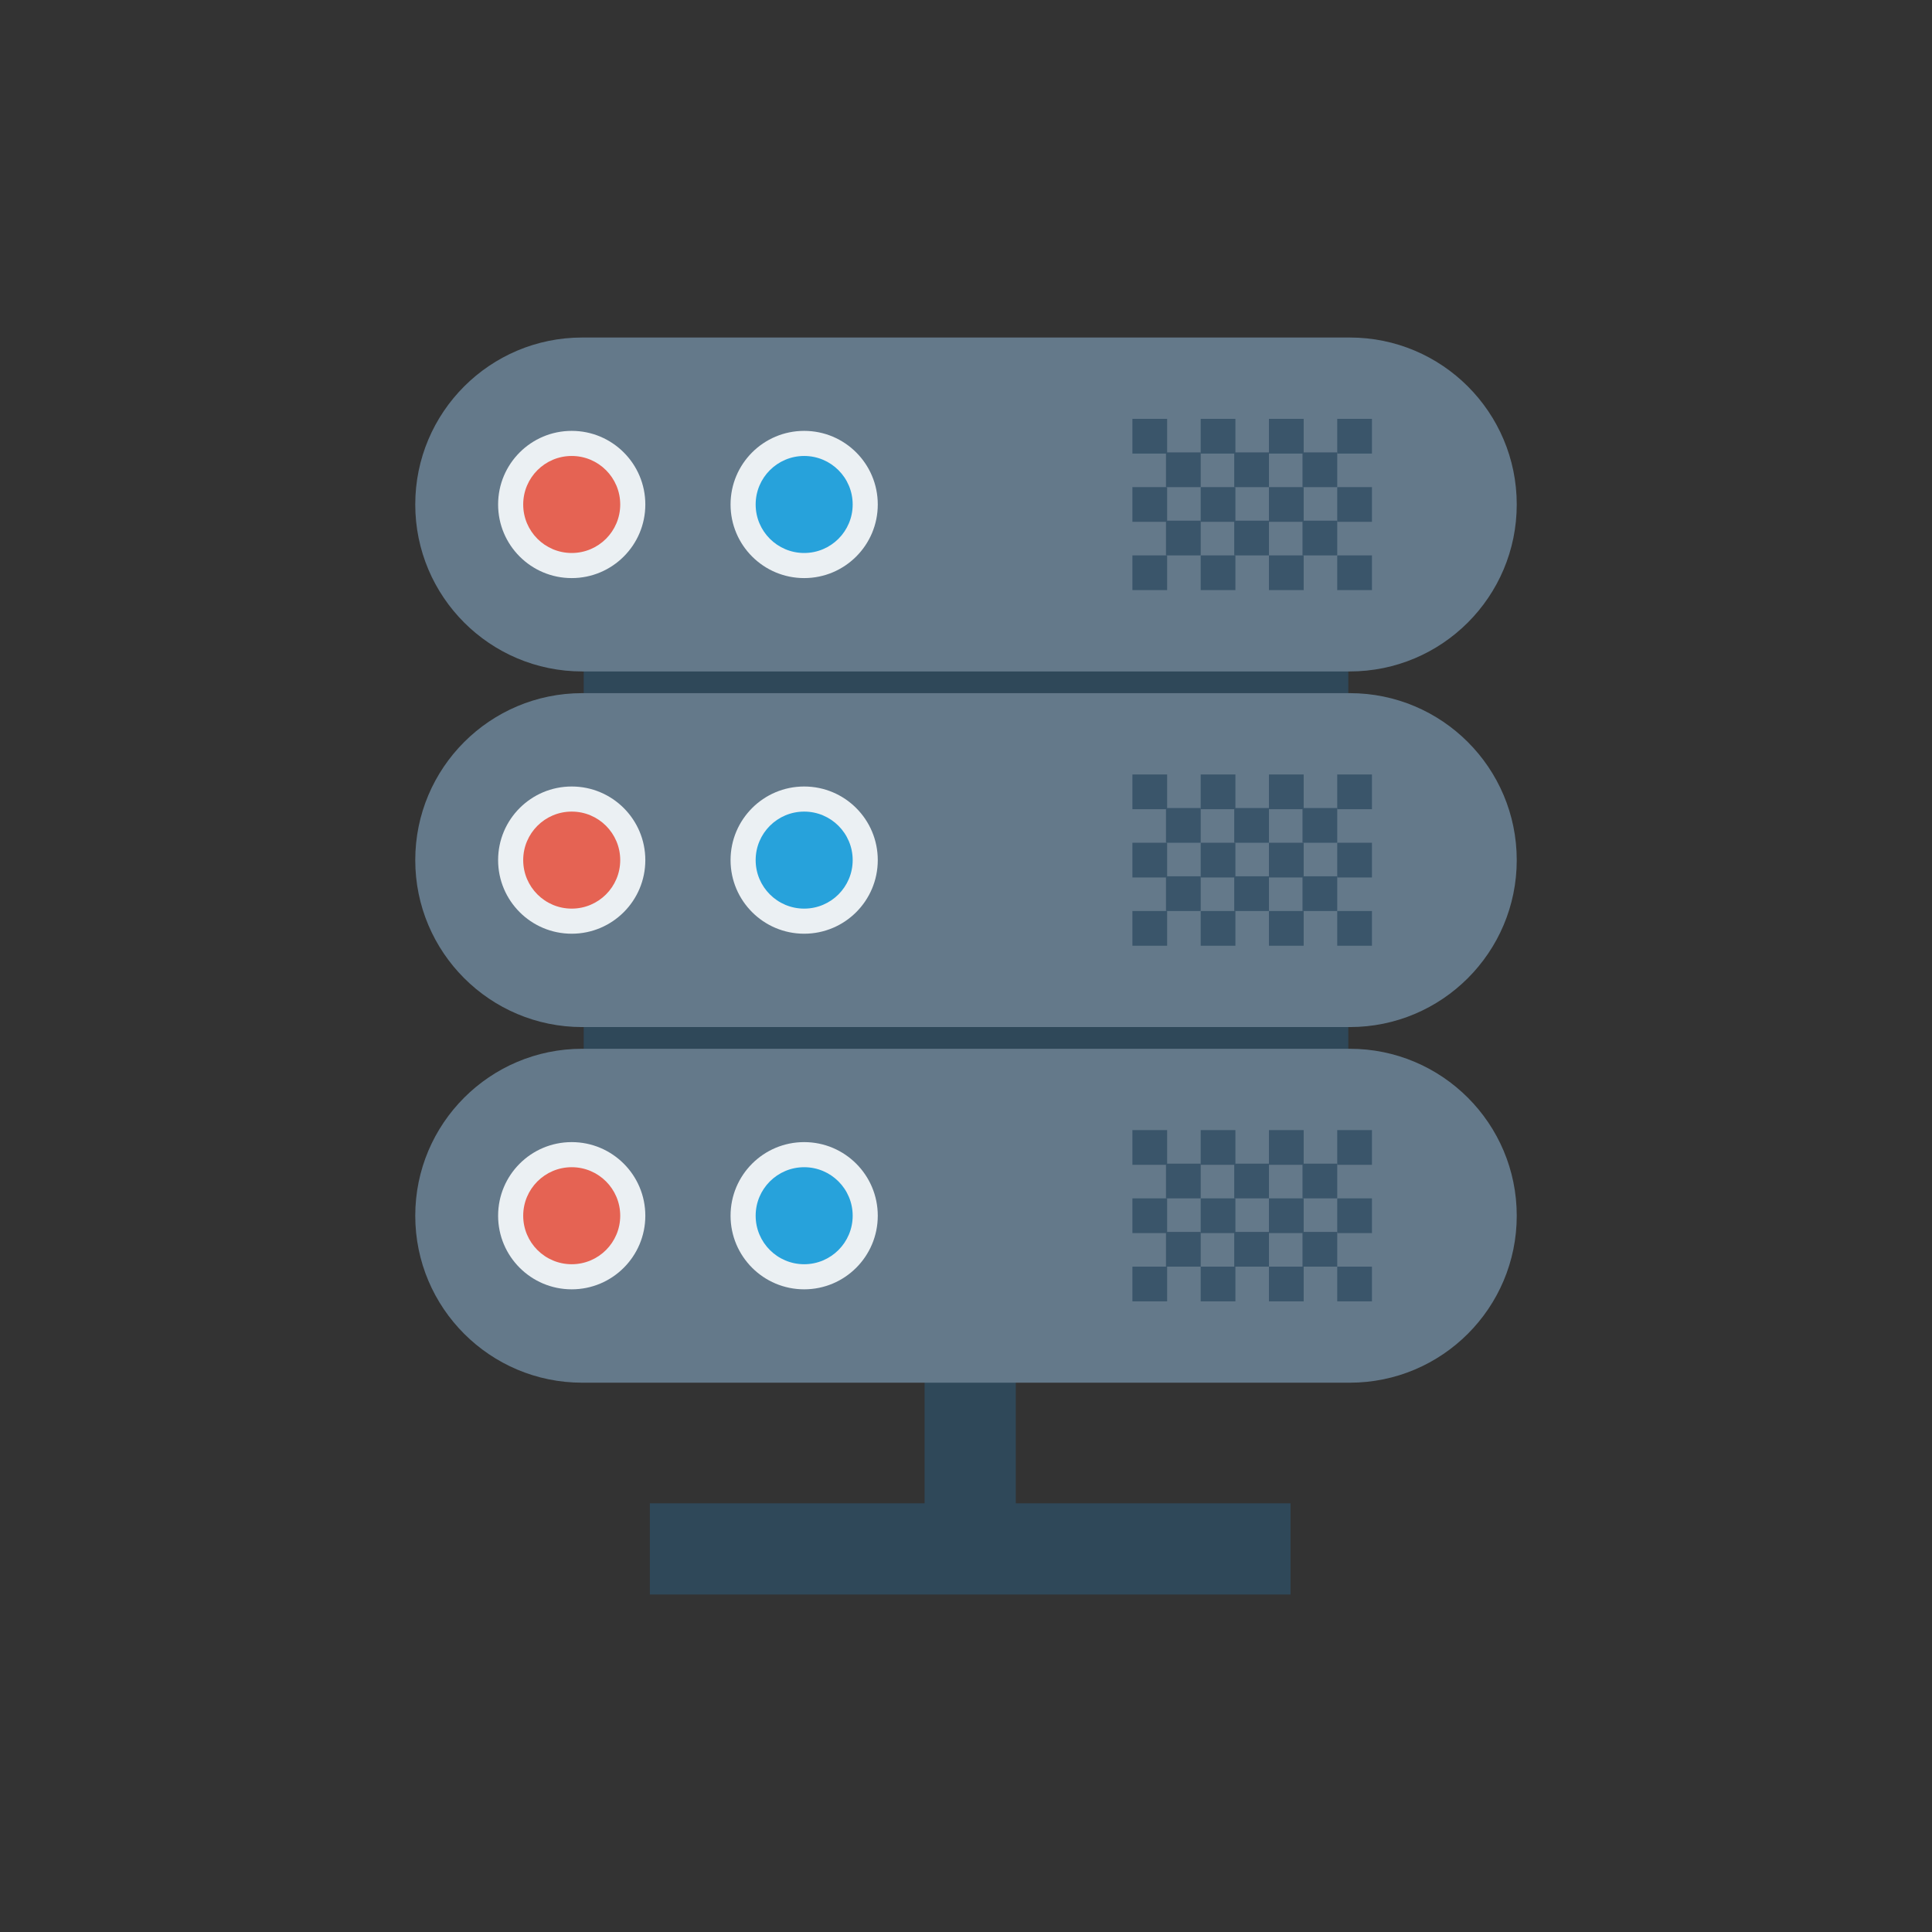 <svg enable-background="new 0 0 110 110" height="512" viewBox="0 0 110 110" width="512" xmlns="http://www.w3.org/2000/svg"><rect x="0" y="0" width="110" height="110" fill="#333333" stroke="none"/><path d="m52.643 74.093h5.191v15.283h-5.191z" fill="#2f4859"/><path d="m52.643 69.949h5.191v36.479h-5.191z" fill="#2f4859" transform="matrix(0 1 -1 0 143.427 32.95)"/><path d="m33.234 35.303h43.533v25.858h-43.533z" fill="#2f4859"/><path d="m76.851 38.229h-43.702c-5.25 0-9.506-4.256-9.506-9.506v-0c0-5.25 4.256-9.506 9.506-9.506h43.702c5.25 0 9.506 4.256 9.506 9.506v0c0 5.25-4.256 9.506-9.506 9.506z" fill="#64798a"/><circle cx="32.551" cy="28.723" fill="#ebf0f3" r="4.191"/><circle cx="32.551" cy="28.723" fill="#e56353" r="2.762"/><circle cx="45.786" cy="28.723" fill="#ebf0f3" r="4.191"/><circle cx="45.786" cy="28.723" fill="#27a2db" r="2.762"/><g fill="#3a556a"><path d="m64.475 23.848h1.977v1.977h-1.977z"/><path d="m66.386 25.758h1.977v1.977h-1.977z"/><path d="m68.362 23.848h1.977v1.977h-1.977z"/><path d="m70.272 25.758h1.977v1.977h-1.977z"/><path d="m72.249 23.848h1.977v1.977h-1.977z"/><path d="m74.159 25.758h1.977v1.977h-1.977z"/><path d="m76.136 23.848h1.977v1.977h-1.977z"/><path d="m64.475 27.734h1.977v1.977h-1.977z"/><path d="m66.386 29.645h1.977v1.977h-1.977z"/><path d="m68.362 27.734h1.977v1.977h-1.977z"/><path d="m70.272 29.645h1.977v1.977h-1.977z"/><path d="m72.249 27.734h1.977v1.977h-1.977z"/><path d="m74.159 29.645h1.977v1.977h-1.977z"/><path d="m76.136 27.734h1.977v1.977h-1.977z"/><path d="m64.475 31.621h1.977v1.977h-1.977z"/><path d="m68.362 31.621h1.977v1.977h-1.977z"/><path d="m72.249 31.621h1.977v1.977h-1.977z"/><path d="m76.136 31.621h1.977v1.977h-1.977z"/></g><path d="m76.851 58.477h-43.702c-5.25 0-9.506-4.256-9.506-9.506v-0c0-5.25 4.256-9.506 9.506-9.506h43.702c5.25 0 9.506 4.256 9.506 9.506v0c0 5.25-4.256 9.506-9.506 9.506z" fill="#64798a"/><circle cx="32.551" cy="48.971" fill="#ebf0f3" r="4.191"/><circle cx="32.551" cy="48.971" fill="#e56353" r="2.762"/><circle cx="45.786" cy="48.971" fill="#ebf0f3" r="4.191"/><circle cx="45.786" cy="48.971" fill="#27a2db" r="2.762"/><g fill="#3a556a"><path d="m64.475 44.095h1.977v1.977h-1.977z"/><path d="m66.386 46.006h1.977v1.977h-1.977z"/><path d="m68.362 44.095h1.977v1.977h-1.977z"/><path d="m70.272 46.006h1.977v1.977h-1.977z"/><path d="m72.249 44.095h1.977v1.977h-1.977z"/><path d="m74.159 46.006h1.977v1.977h-1.977z"/><path d="m76.136 44.095h1.977v1.977h-1.977z"/><path d="m64.475 47.982h1.977v1.977h-1.977z"/><path d="m66.386 49.892h1.977v1.977h-1.977z"/><path d="m68.362 47.982h1.977v1.977h-1.977z"/><path d="m70.272 49.892h1.977v1.977h-1.977z"/><path d="m72.249 47.982h1.977v1.977h-1.977z"/><path d="m74.159 49.892h1.977v1.977h-1.977z"/><path d="m76.136 47.982h1.977v1.977h-1.977z"/><path d="m64.475 51.869h1.977v1.977h-1.977z"/><path d="m68.362 51.869h1.977v1.977h-1.977z"/><path d="m72.249 51.869h1.977v1.977h-1.977z"/><path d="m76.136 51.869h1.977v1.977h-1.977z"/></g><path d="m76.851 78.725h-43.702c-5.25 0-9.506-4.256-9.506-9.506v-0c0-5.25 4.256-9.506 9.506-9.506h43.702c5.25 0 9.506 4.256 9.506 9.506v0c0 5.25-4.256 9.506-9.506 9.506z" fill="#64798a"/><circle cx="32.551" cy="69.218" fill="#ebf0f3" r="4.191"/><circle cx="32.551" cy="69.218" fill="#e56353" r="2.762"/><circle cx="45.786" cy="69.218" fill="#ebf0f3" r="4.191"/><circle cx="45.786" cy="69.218" fill="#27a2db" r="2.762"/><path d="m64.475 64.343h1.977v1.977h-1.977z" fill="#3a556a"/><path d="m66.386 66.253h1.977v1.977h-1.977z" fill="#3a556a"/><path d="m68.362 64.343h1.977v1.977h-1.977z" fill="#3a556a"/><path d="m70.272 66.253h1.977v1.977h-1.977z" fill="#3a556a"/><path d="m72.249 64.343h1.977v1.977h-1.977z" fill="#3a556a"/><path d="m74.159 66.253h1.977v1.977h-1.977z" fill="#3a556a"/><path d="m76.136 64.343h1.977v1.977h-1.977z" fill="#3a556a"/><path d="m64.475 68.23h1.977v1.977h-1.977z" fill="#3a556a"/><path d="m66.386 70.14h1.977v1.977h-1.977z" fill="#3a556a"/><path d="m68.362 68.23h1.977v1.977h-1.977z" fill="#3a556a"/><path d="m70.272 70.14h1.977v1.977h-1.977z" fill="#3a556a"/><path d="m72.249 68.23h1.977v1.977h-1.977z" fill="#3a556a"/><path d="m74.159 70.14h1.977v1.977h-1.977z" fill="#3a556a"/><path d="m76.136 68.23h1.977v1.977h-1.977z" fill="#3a556a"/><path d="m64.475 72.117h1.977v1.977h-1.977z" fill="#3a556a"/><path d="m68.362 72.117h1.977v1.977h-1.977z" fill="#3a556a"/><path d="m72.249 72.117h1.977v1.977h-1.977z" fill="#3a556a"/><path d="m76.136 72.117h1.977v1.977h-1.977z" fill="#3a556a"/></svg>